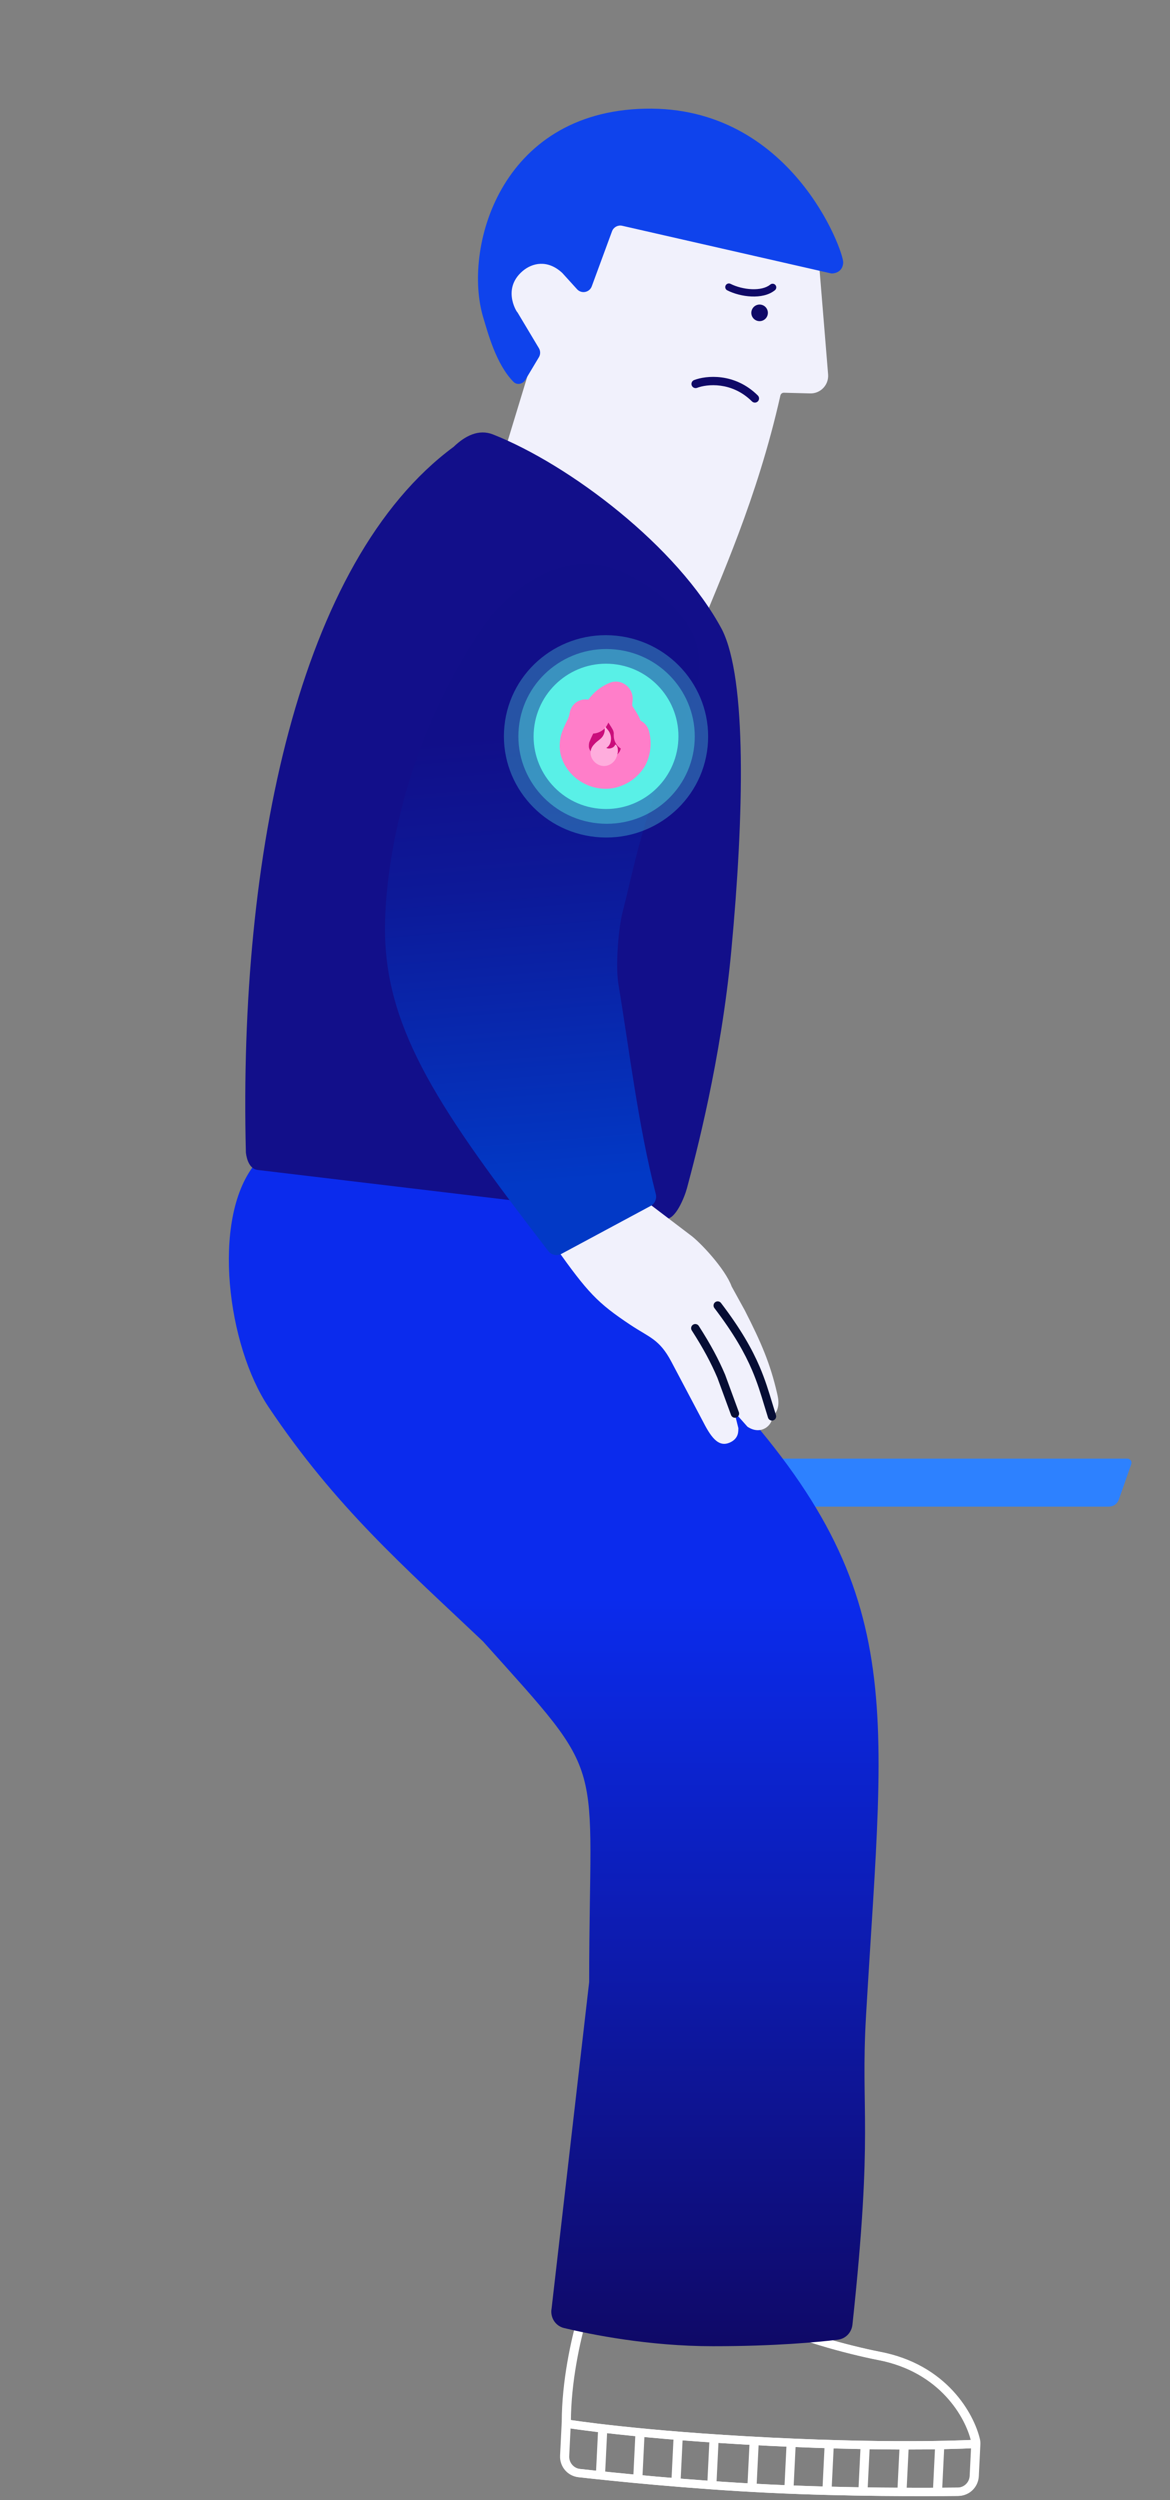<svg width="562" height="1200" viewBox="0 0 562 1200" fill="none" xmlns="http://www.w3.org/2000/svg">
<rect x="0" y="0" width="562" height="1200" fill="#808080" stroke="none"/>
<path fill-rule="evenodd" clip-rule="evenodd" d="M353.529 1106.9C358.076 1107.6 362.746 1108.81 365.763 1110.48C381.437 1119.13 407.996 1126 422.375 1128.84C454.369 1134.91 467.462 1158.59 470.31 1170.82C470.508 1171.66 470.557 1172.5 470.517 1173.3L469.766 1188.57C469.509 1193.8 465.274 1197.97 460.003 1198.03C444.6 1198.2 407.428 1198.36 369.271 1196.53C330.984 1194.7 293.296 1190.77 277.803 1189.04C272.569 1188.46 268.773 1183.9 269.03 1178.67L269.827 1162.46C269.87 1142.9 274.306 1122.92 277.684 1111.33C279.038 1106.68 283.618 1103.99 288.255 1104.54C314.658 1107.71 331.134 1107.63 340.858 1106.38C344.182 1105.95 348.958 1106.2 353.529 1106.9ZM352.92 1110.85C348.533 1110.18 344.171 1109.98 341.368 1110.34C331.178 1111.66 314.333 1111.7 287.779 1108.51C284.914 1108.17 282.281 1109.84 281.521 1112.45C278.198 1123.85 273.859 1143.45 273.823 1162.52L273.823 1162.57L273.022 1178.87C272.866 1182.02 275.146 1184.72 278.246 1185.07C293.707 1186.79 331.298 1190.71 369.462 1192.53C407.504 1194.36 444.586 1194.2 459.957 1194.03C463.081 1193.99 465.619 1191.53 465.775 1188.37L466.525 1173.1C466.55 1172.6 466.516 1172.14 466.418 1171.72C463.844 1160.68 451.729 1138.47 421.624 1132.77L421.608 1132.77C407.171 1129.91 380.086 1122.95 363.832 1113.98C361.44 1112.66 357.331 1111.54 352.92 1110.85Z" fill="white"/>
<path fill-rule="evenodd" clip-rule="evenodd" d="M468.407 1171.05L468.529 1173.04C468.651 1175.04 468.65 1175.04 468.65 1175.04L468.622 1175.04L468.542 1175.05L468.231 1175.06C467.955 1175.08 467.545 1175.1 467.001 1175.13C465.914 1175.18 464.293 1175.25 462.15 1175.32C457.864 1175.48 451.49 1175.64 443.121 1175.71C426.385 1175.85 401.67 1175.59 369.727 1174.01C337.783 1172.43 313.324 1170.26 296.842 1168.49C288.601 1167.6 282.354 1166.81 278.163 1166.24C276.068 1165.96 274.487 1165.73 273.427 1165.57C272.897 1165.49 272.498 1165.43 272.23 1165.39L271.926 1165.34L271.849 1165.33L271.823 1165.33C271.823 1165.33 271.821 1165.33 272.141 1163.35L272.461 1161.38L272.483 1161.38L272.554 1161.39L272.844 1161.44C273.104 1161.48 273.494 1161.54 274.015 1161.62C275.058 1161.77 276.622 1162 278.699 1162.28C282.854 1162.84 289.065 1163.63 297.269 1164.51C313.677 1166.28 338.06 1168.44 369.924 1170.02C401.787 1171.59 426.425 1171.85 443.088 1171.71C451.42 1171.64 457.758 1171.48 462.009 1171.33C464.135 1171.25 465.738 1171.18 466.809 1171.13C467.344 1171.1 467.745 1171.08 468.012 1171.07L468.311 1171.05L468.385 1171.05L468.407 1171.05Z" fill="white"/>
<path fill-rule="evenodd" clip-rule="evenodd" d="M286.249 1187.49L287.374 1164.61L291.366 1164.81L290.241 1187.68L286.249 1187.49Z" fill="white"/>
<path fill-rule="evenodd" clip-rule="evenodd" d="M359.025 1193.23L360.15 1170.36L364.142 1170.56L363.017 1193.43L359.025 1193.23Z" fill="white"/>
<path fill-rule="evenodd" clip-rule="evenodd" d="M304.15 1189.81L305.275 1166.94L309.267 1167.14L308.142 1190.01L304.15 1189.81Z" fill="white"/>
<path fill-rule="evenodd" clip-rule="evenodd" d="M376.786 1194.11L377.911 1171.24L381.903 1171.43L380.778 1194.31L376.786 1194.11Z" fill="white"/>
<path fill-rule="evenodd" clip-rule="evenodd" d="M322.488 1191.43L323.613 1168.56L327.605 1168.76L326.48 1191.63L322.488 1191.43Z" fill="white"/>
<path fill-rule="evenodd" clip-rule="evenodd" d="M395.055 1195.01L396.18 1172.14L400.172 1172.34L399.047 1195.21L395.055 1195.01Z" fill="white"/>
<path fill-rule="evenodd" clip-rule="evenodd" d="M431.028 1196.2L432.153 1173.33L436.145 1173.52L435.02 1196.4L431.028 1196.2Z" fill="white"/>
<path fill-rule="evenodd" clip-rule="evenodd" d="M339.741 1192.28L340.866 1169.41L344.858 1169.61L343.733 1192.48L339.741 1192.28Z" fill="white"/>
<path fill-rule="evenodd" clip-rule="evenodd" d="M412.309 1195.86L413.434 1172.99L417.425 1173.19L416.3 1196.06L412.309 1195.86Z" fill="white"/>
<path fill-rule="evenodd" clip-rule="evenodd" d="M448.13 1195.47L449.255 1172.6L453.247 1172.8L452.122 1195.67L448.13 1195.47Z" fill="white"/>
<path fill-rule="evenodd" clip-rule="evenodd" d="M353.924 1106.9C358.471 1107.6 363.141 1108.81 366.158 1110.48C381.833 1119.13 408.391 1126 422.771 1128.84C454.764 1134.91 467.858 1158.59 470.706 1170.82C470.903 1171.66 470.952 1172.5 470.913 1173.3L470.162 1188.57C469.905 1193.8 465.67 1197.97 460.399 1198.03C444.995 1198.2 407.824 1198.36 369.667 1196.53C331.379 1194.7 293.692 1190.77 278.199 1189.04C272.965 1188.46 269.168 1183.9 269.425 1178.67L270.222 1162.46C270.266 1142.9 274.701 1122.92 278.079 1111.33C279.434 1106.68 284.013 1103.99 288.65 1104.54C315.053 1107.71 331.529 1107.63 341.253 1106.38C344.577 1105.95 349.353 1106.2 353.924 1106.9ZM353.315 1110.85C348.928 1110.18 344.566 1109.98 341.763 1110.34C331.573 1111.66 314.728 1111.7 288.175 1108.51C285.309 1108.17 282.677 1109.84 281.916 1112.45C278.594 1123.85 274.254 1143.45 274.219 1162.52L274.219 1162.57L273.417 1178.87C273.262 1182.02 275.541 1184.72 278.641 1185.07C294.103 1186.79 331.694 1190.71 369.857 1192.53C407.9 1194.36 444.982 1194.2 460.353 1194.03C463.476 1193.99 466.015 1191.53 466.17 1188.37L466.921 1173.1C466.946 1172.6 466.911 1172.14 466.814 1171.72C464.239 1160.68 452.124 1138.47 422.02 1132.77L422.003 1132.77C407.567 1129.91 380.481 1122.95 364.228 1113.98C361.836 1112.66 357.727 1111.54 353.315 1110.85Z" fill="white"/>
<path fill-rule="evenodd" clip-rule="evenodd" d="M468.803 1171.05L468.925 1173.04C469.046 1175.04 469.046 1175.04 469.045 1175.04L469.018 1175.04L468.938 1175.05L468.626 1175.06C468.351 1175.08 467.941 1175.1 467.397 1175.13C466.309 1175.18 464.688 1175.25 462.545 1175.32C458.259 1175.48 451.885 1175.64 443.517 1175.71C426.78 1175.85 402.066 1175.59 370.122 1174.01C338.179 1172.43 313.719 1170.26 297.237 1168.49C288.996 1167.6 282.749 1166.81 278.559 1166.24C276.463 1165.96 274.882 1165.73 273.823 1165.57C273.293 1165.49 272.893 1165.43 272.625 1165.39L272.322 1165.34L272.244 1165.33L272.219 1165.33C272.218 1165.33 272.216 1165.33 272.536 1163.35L272.857 1161.38L272.878 1161.38L272.949 1161.39L273.24 1161.44C273.499 1161.48 273.89 1161.54 274.411 1161.62C275.453 1161.77 277.017 1162 279.095 1162.28C283.25 1162.84 289.46 1163.63 297.664 1164.51C314.073 1166.28 338.455 1168.44 370.319 1170.02C402.183 1171.59 426.82 1171.85 443.484 1171.71C451.815 1171.64 458.154 1171.48 462.405 1171.33C464.53 1171.25 466.134 1171.18 467.204 1171.13C467.739 1171.1 468.141 1171.08 468.408 1171.07L468.707 1171.05L468.78 1171.05L468.803 1171.05Z" fill="white"/>
<path fill-rule="evenodd" clip-rule="evenodd" d="M286.644 1187.49L287.77 1164.61L291.761 1164.81L290.636 1187.68L286.644 1187.49Z" fill="white"/>
<path fill-rule="evenodd" clip-rule="evenodd" d="M359.421 1193.23L360.546 1170.36L364.538 1170.56L363.413 1193.43L359.421 1193.23Z" fill="white"/>
<path fill-rule="evenodd" clip-rule="evenodd" d="M304.546 1189.81L305.671 1166.94L309.663 1167.14L308.538 1190.01L304.546 1189.81Z" fill="white"/>
<path fill-rule="evenodd" clip-rule="evenodd" d="M377.182 1194.11L378.307 1171.24L382.299 1171.43L381.173 1194.31L377.182 1194.11Z" fill="white"/>
<path fill-rule="evenodd" clip-rule="evenodd" d="M322.884 1191.43L324.009 1168.56L328.001 1168.76L326.876 1191.63L322.884 1191.43Z" fill="white"/>
<path fill-rule="evenodd" clip-rule="evenodd" d="M395.45 1195.01L396.575 1172.14L400.567 1172.34L399.442 1195.21L395.45 1195.01Z" fill="white"/>
<path fill-rule="evenodd" clip-rule="evenodd" d="M431.424 1196.2L432.549 1173.33L436.541 1173.52L435.416 1196.4L431.424 1196.2Z" fill="white"/>
<path fill-rule="evenodd" clip-rule="evenodd" d="M340.137 1192.28L341.262 1169.41L345.254 1169.61L344.128 1192.48L340.137 1192.28Z" fill="white"/>
<path fill-rule="evenodd" clip-rule="evenodd" d="M412.704 1195.86L413.829 1172.99L417.821 1173.19L416.696 1196.06L412.704 1195.86Z" fill="white"/>
<path fill-rule="evenodd" clip-rule="evenodd" d="M448.525 1195.47L449.65 1172.6L453.642 1172.8L452.517 1195.67L448.525 1195.47Z" fill="white"/>
<path d="M359.703 702.791C359.247 701.491 360.212 700.129 361.59 700.129H541.501C542.88 700.129 543.845 701.491 543.388 702.791L537.412 719.816C536.708 721.82 534.817 723.16 532.694 723.16H370.398C368.275 723.16 366.383 721.82 365.68 719.816L359.703 702.791Z" fill="#2D81FF"/>
<path d="M416 967.363C425 812.363 437.5 760.363 340.5 658.863C308.711 625.6 320 602.863 320 584.363L122 559.363C101.5 585.863 109.295 645.963 129 675.363C161.194 723.398 194 751.863 232 787.863C293 855.863 283 840.363 283 951.363L264.955 1108.03C264.167 1112.29 266.72 1116.43 270.93 1117.44C283.677 1120.5 311.483 1126.17 342.47 1126.17C372.167 1126.17 392.772 1124.22 402.466 1123.04C406.215 1122.59 409.062 1119.58 409.465 1115.82C419.624 1021.03 413.274 1014.3 416 967.363Z" fill="url(#paint0_linear_1215:4300)"/>
<path d="M293.12 93.306L391.363 115.798C392.079 115.962 392.606 116.571 392.666 117.304L397.773 179.706C398.183 184.714 394.158 188.974 389.141 188.84L376.549 188.506C375.741 188.485 375.03 189.047 374.853 189.836C363.636 239.823 345.627 278.417 335.874 303.209C335.315 304.631 333.282 304.676 332.633 303.294C323.977 284.846 299.724 246.803 244.56 213.866C243.892 213.468 243.569 212.657 243.796 211.912L256.213 171.154C256.352 170.698 256.292 170.206 256.049 169.797L241.703 148.335C241.46 147.927 241.4 147.434 241.539 146.979L261.58 88.06C261.836 87.22 262.693 86.716 263.551 86.901L293.12 93.306Z" fill="#F1F1FC"/>
<path d="M398.927 131.174L298.869 108.369C296.804 107.898 294.709 109.036 293.976 111.027L284.249 137.44C283.154 140.413 279.301 141.166 277.175 138.823L270.087 131.013C262.953 124.397 255.597 126.247 251.072 130.08C240.329 139.182 249.304 151.353 248.461 149.757L248.213 149.343C248.332 149.529 248.413 149.666 248.461 149.757L258.857 167.127C259.656 168.463 259.656 170.131 258.855 171.468L252.363 182.305C251.11 184.396 248.334 184.999 246.626 183.263C238.261 174.765 234.35 159.744 232.133 152.428C222.283 119.92 239.682 53.71 309.814 52.166C379.945 50.623 405.306 120.593 405.026 126.061C404.816 130.16 401.558 131.218 399.651 131.26C399.407 131.265 399.165 131.228 398.927 131.174Z" fill="#0F43EC"/>
<path d="M368.671 151.329C368.029 153.434 365.805 154.622 363.704 153.981C361.602 153.341 360.418 151.115 361.059 149.01C361.701 146.905 363.925 145.717 366.026 146.358C368.128 146.998 369.312 149.224 368.671 151.329Z" fill="#0F0967"/>
<path d="M346.817 302.204C325.437 262.16 273.358 222.954 236.796 208.527C229.896 205.804 223.316 209.263 217.932 214.45C143.5 269.364 114.5 410.363 118.108 553.284C118.578 557.028 120.071 561.113 123.81 561.575L319.783 584.993C324.402 585.564 328.799 574.743 330 570.238L330.174 569.586C334.041 555.093 346.326 509.049 351.25 456.613C357.404 391.071 358.798 325.991 346.817 302.204Z" fill="#120F8A"/>
<path d="M331.322 592.597L299.567 568.477L266.731 598.513C282.393 620.518 286.928 625.358 302.81 635.929C311.985 642.035 316.712 642.734 322.457 653.564L337.938 682.831C342.112 691.019 345.623 694.492 350.381 692.493C355.139 690.495 354.579 686.643 354.67 685.5L352.706 677.686L359.032 684.814C365.576 689.199 371.155 683.981 370.892 680.126C375.006 676.474 373.917 671.6 373.31 668.952C369.974 654.392 365.536 644.217 357.776 629.005L351.44 617.502C348.429 609.131 336.218 596.038 331.322 592.597Z" fill="#F1F1FC"/>
<path fill-rule="evenodd" clip-rule="evenodd" d="M343.524 625.05C344.403 624.38 345.657 624.548 346.326 625.426C355.884 637.961 361.278 647.58 364.896 656.039C367.583 662.321 369.289 667.976 370.979 673.575C371.55 675.467 372.119 677.352 372.724 679.253C373.058 680.305 372.476 681.43 371.424 681.765C370.372 682.1 369.247 681.519 368.913 680.467C368.275 678.459 367.686 676.509 367.104 674.581C365.431 669.037 363.811 663.674 361.22 657.614C357.75 649.503 352.536 640.167 343.146 627.852C342.477 626.974 342.646 625.72 343.524 625.05Z" fill="#060D34"/>
<path fill-rule="evenodd" clip-rule="evenodd" d="M332.894 635.842C333.823 635.245 335.06 635.514 335.656 636.443C341.507 645.558 345.157 652.469 348.287 659.798C348.301 659.83 348.314 659.862 348.326 659.894L354.908 677.833C355.288 678.87 354.756 680.019 353.719 680.4C352.683 680.781 351.534 680.25 351.154 679.213L344.59 661.323C341.565 654.247 338.028 647.543 332.291 638.605C331.694 637.676 331.965 636.439 332.894 635.842Z" fill="#060D34"/>
<path d="M299.08 437.709C304.276 417.681 308.518 392.102 326.062 351.13C338.288 326.497 346.539 301.488 304.154 277.18C270.246 257.734 241.305 287.391 232.222 300.648C192.429 358.724 184.681 419.903 184.937 447.194C185.387 495.126 212.073 533.944 263.349 600.473C264.842 602.41 267.534 603.002 269.688 601.845L312.523 578.839C314.567 577.742 315.584 575.385 315.009 573.138C306.44 539.623 302.309 504.02 297.046 472.374C295.605 463.708 297.008 445.695 299.08 437.709Z" fill="url(#paint1_linear_1215:4300)"/>
<path d="M372.236 139.292C372.985 138.681 373.098 137.579 372.487 136.83C371.877 136.081 370.774 135.968 370.025 136.579L372.236 139.292ZM350.905 136.243C350.042 135.808 348.99 136.155 348.555 137.018C348.12 137.881 348.467 138.933 349.33 139.368L350.905 136.243ZM370.025 136.579C367.984 138.242 364.759 138.964 361.095 138.811C357.472 138.66 353.722 137.662 350.905 136.243L349.33 139.368C352.607 141.02 356.847 142.137 360.949 142.308C365.011 142.478 369.246 141.729 372.236 139.292L370.025 136.579Z" fill="#0F0967"/>
<path fill-rule="evenodd" clip-rule="evenodd" d="M364.028 192.66C363.251 193.444 361.986 193.45 361.201 192.673C351.488 183.043 339.491 184.366 334.85 186.158C333.82 186.555 332.663 186.042 332.266 185.012C331.868 183.981 332.38 182.824 333.41 182.426C339.065 180.243 352.873 178.786 364.014 189.832C364.798 190.609 364.804 191.875 364.028 192.66Z" fill="#0F0967"/>
<ellipse cx="291.099" cy="353.444" rx="49.054" ry="48.559" transform="rotate(5.857 291.099 353.444)" fill="#59F0E7" fill-opacity="0.3"/>
<ellipse cx="291.362" cy="353.47" rx="42.365" ry="41.937" transform="rotate(5.857 291.362 353.47)" fill="#59F0E7" fill-opacity="0.4"/>
<ellipse cx="291.098" cy="353.444" rx="34.784" ry="34.874" transform="rotate(5.857 291.098 353.444)" fill="#59F0E7"/>
<mask id="path-40-outside-1_1215:4300" maskUnits="userSpaceOnUse" x="265.829" y="323.892" width="50.174" height="57.316" fill="black">
<rect fill="white" x="265.829" y="323.892" width="50.174" height="57.316"/>
<path d="M301.351 349.018C302.047 351.36 301.754 352.396 301.804 353.083C301.819 353.288 301.992 353.512 302.197 353.487C302.255 353.48 302.305 353.446 302.358 353.42C302.644 353.279 302.932 352.96 303.195 352.583C303.687 351.879 304.746 351.898 304.969 352.728C305.969 356.454 305.56 360.543 303.921 363.849C303.039 365.413 300.477 369.285 294.94 370.992C293.259 371.63 288.719 372.321 284.011 369.974C279.302 367.63 277.118 363.788 276.339 361.33C276.025 360.367 275.521 358.248 276.152 355.108C276.422 353.481 278.496 349.352 278.752 348.861C279.809 346.803 280.327 344.724 280.54 343.382C280.63 342.816 281.095 342.538 281.556 342.877C281.83 343.079 282.127 343.315 282.391 343.548C282.836 343.961 283.205 344.333 283.527 344.7C284.09 345.343 285.243 345.246 285.596 344.467C286.609 342.235 287.839 340.288 289.284 338.673C291.021 336.669 293.213 335.154 295.502 334.239C296.272 333.931 297.045 334.755 296.907 335.573C296.689 336.869 296.585 338.64 296.887 340.694C296.897 340.763 296.915 340.831 296.94 340.896C297.352 341.935 298.049 342.908 298.65 343.872C298.924 344.211 299.086 344.641 299.361 344.979C300.773 347.295 301.018 347.894 301.351 349.018Z"/>
</mask>
<path d="M301.351 349.018C302.047 351.36 301.754 352.396 301.804 353.083C301.819 353.288 301.992 353.512 302.197 353.487C302.255 353.48 302.305 353.446 302.358 353.42C302.644 353.279 302.932 352.96 303.195 352.583C303.687 351.879 304.746 351.898 304.969 352.728C305.969 356.454 305.56 360.543 303.921 363.849C303.039 365.413 300.477 369.285 294.94 370.992C293.259 371.63 288.719 372.321 284.011 369.974C279.302 367.63 277.118 363.788 276.339 361.33C276.025 360.367 275.521 358.248 276.152 355.108C276.422 353.481 278.496 349.352 278.752 348.861C279.809 346.803 280.327 344.724 280.54 343.382C280.63 342.816 281.095 342.538 281.556 342.877C281.83 343.079 282.127 343.315 282.391 343.548C282.836 343.961 283.205 344.333 283.527 344.7C284.09 345.343 285.243 345.246 285.596 344.467C286.609 342.235 287.839 340.288 289.284 338.673C291.021 336.669 293.213 335.154 295.502 334.239C296.272 333.931 297.045 334.755 296.907 335.573C296.689 336.869 296.585 338.64 296.887 340.694C296.897 340.763 296.915 340.831 296.94 340.896C297.352 341.935 298.049 342.908 298.65 343.872C298.924 344.211 299.086 344.641 299.361 344.979C300.773 347.295 301.018 347.894 301.351 349.018Z" fill="#CA0D7B"/>
<path d="M301.804 353.083L308.786 352.576L308.786 352.576L301.804 353.083ZM301.351 349.018L294.641 351.01L294.641 351.01L301.351 349.018ZM299.361 344.979L305.337 341.335L305.092 340.933L304.796 340.567L299.361 344.979ZM298.65 343.872L292.71 347.576L292.94 347.946L293.215 348.284L298.65 343.872ZM296.94 340.896L290.432 343.473L290.432 343.473L296.94 340.896ZM295.502 334.239L292.905 327.739L292.905 327.739L295.502 334.239ZM289.284 338.673L294.501 343.34L294.538 343.299L294.573 343.258L289.284 338.673ZM285.596 344.467L291.972 347.358L291.972 347.358L285.596 344.467ZM283.527 344.7L278.26 349.312L278.26 349.312L283.527 344.7ZM282.391 343.548L287.147 338.412L287.087 338.357L287.026 338.303L282.391 343.548ZM281.556 342.877L277.409 348.516L277.409 348.516L281.556 342.877ZM278.752 348.861L284.955 352.105L284.968 352.082L284.98 352.058L278.752 348.861ZM276.152 355.108L283.015 356.488L283.038 356.371L283.058 356.254L276.152 355.108ZM276.339 361.33L283.012 359.215L283.003 359.188L282.994 359.161L276.339 361.33ZM284.011 369.974L287.133 363.709L287.13 363.707L284.011 369.974ZM294.94 370.992L292.878 364.302L292.664 364.368L292.454 364.448L294.94 370.992ZM303.921 363.849L310.018 367.289L310.11 367.126L310.193 366.958L303.921 363.849ZM304.969 352.728L311.73 350.913L311.73 350.913L304.969 352.728ZM280.54 343.382L273.627 342.284L273.627 342.284L280.54 343.382ZM296.907 335.573L290.004 334.411L290.004 334.411L296.907 335.573ZM296.887 340.694L303.812 339.676L303.812 339.675L296.887 340.694ZM303.195 352.583L297.456 348.576L297.456 348.576L303.195 352.583ZM302.358 353.42L299.275 347.135L299.275 347.135L302.358 353.42ZM302.197 353.487L303.022 360.439L303.022 360.439L302.197 353.487ZM308.786 352.576C308.809 352.893 308.788 353.16 308.804 352.777C308.815 352.523 308.835 352.041 308.816 351.451C308.777 350.201 308.577 348.761 308.062 347.025L294.641 351.01C294.821 351.617 294.823 351.866 294.823 351.891C294.825 351.939 294.825 351.991 294.816 352.198C294.813 352.279 294.804 352.479 294.8 352.675C294.796 352.883 294.795 353.208 294.823 353.59L308.786 352.576ZM308.062 347.025C307.483 345.075 306.895 343.889 305.337 341.335L293.385 348.624C294.075 349.755 294.335 350.236 294.455 350.485C294.51 350.598 294.531 350.638 294.641 351.01L308.062 347.025ZM304.796 340.567C304.967 340.779 305.074 340.946 305.112 341.007C305.143 341.056 305.158 341.084 305.091 340.967C305.049 340.892 304.924 340.671 304.778 340.437C304.623 340.189 304.393 339.841 304.084 339.461L293.215 348.284C293.043 348.073 292.937 347.906 292.898 347.844C292.868 347.796 292.853 347.767 292.919 347.884C292.962 347.959 293.086 348.18 293.233 348.415C293.387 348.663 293.617 349.011 293.926 349.391L304.796 340.567ZM304.589 340.169C304.406 339.875 304.215 339.58 304.075 339.361C303.92 339.121 303.804 338.939 303.702 338.771C303.49 338.422 303.443 338.305 303.449 338.319L290.432 343.473C291.152 345.292 292.456 347.169 292.71 347.576L304.589 340.169ZM292.905 327.739C289.602 329.058 286.48 331.22 283.995 334.088L294.573 343.258C295.562 342.117 296.824 341.249 298.099 340.739L292.905 327.739ZM284.067 334.006C282.077 336.23 280.479 338.802 279.221 341.576L291.972 347.358C292.738 345.668 293.602 344.345 294.501 343.34L284.067 334.006ZM288.793 340.089C288.267 339.488 287.715 338.938 287.147 338.412L277.635 348.685C277.957 348.983 278.144 349.178 278.26 349.312L288.793 340.089ZM287.026 338.303C286.589 337.917 286.127 337.55 285.704 337.238L277.409 348.516C277.533 348.608 277.665 348.714 277.756 348.794L287.026 338.303ZM272.549 345.617C272.362 345.976 271.719 347.254 271.075 348.684C270.577 349.79 269.558 352.084 269.247 353.962L283.058 356.254C283.02 356.479 282.986 356.567 283.021 356.453C283.048 356.366 283.099 356.215 283.182 355.996C283.349 355.555 283.579 355.012 283.84 354.433C284.096 353.865 284.356 353.318 284.568 352.882C284.674 352.666 284.765 352.482 284.835 352.342C284.87 352.272 284.899 352.215 284.921 352.172C284.932 352.151 284.94 352.134 284.947 352.122C284.953 352.109 284.956 352.104 284.955 352.105L272.549 345.617ZM269.29 353.728C268.376 358.269 269.073 361.625 269.683 363.499L282.994 359.161C282.978 359.11 282.665 358.227 283.015 356.488L269.29 353.728ZM269.666 363.445C270.891 367.309 274.14 372.88 280.891 376.241L287.13 363.707C284.463 362.38 283.345 360.267 283.012 359.215L269.666 363.445ZM297.001 377.681C304.969 375.226 308.713 369.602 310.018 367.289L297.825 360.41C297.365 361.224 295.984 363.345 292.878 364.302L297.001 377.681ZM310.193 366.958C312.604 362.093 313.162 356.251 311.73 350.913L298.208 354.542C298.776 356.656 298.516 358.992 297.65 360.741L310.193 366.958ZM292.454 364.448C292.558 364.409 291.911 364.628 290.759 364.604C289.695 364.582 288.427 364.354 287.133 363.709L280.888 376.239C287.597 379.583 294.198 378.761 297.425 377.536L292.454 364.448ZM273.627 342.284C273.499 343.09 273.163 344.422 272.525 345.665L284.98 352.058C286.454 349.185 287.155 346.357 287.453 344.48L273.627 342.284ZM290.004 334.411C289.677 336.355 289.543 338.866 289.962 341.713L303.812 339.675C303.627 338.414 303.701 337.382 303.81 336.735L290.004 334.411ZM297.456 348.576C297.464 348.564 297.565 348.417 297.77 348.207C297.94 348.032 298.437 347.546 299.275 347.135L305.44 359.705C307.434 358.727 308.576 357.104 308.934 356.591L297.456 348.576ZM279.221 341.576C280.269 339.265 282.364 338.314 283.926 338.153C285.451 337.997 287.375 338.469 288.793 340.089L278.26 349.312C280.242 351.575 283.024 352.32 285.355 352.08C287.722 351.837 290.57 350.448 291.972 347.358L279.221 341.576ZM298.099 340.739C295.346 341.839 292.868 340.695 291.618 339.456C290.445 338.294 289.657 336.475 290.004 334.411L303.81 336.735C304.295 333.853 303.189 331.212 301.472 329.511C299.677 327.733 296.428 326.331 292.905 327.739L298.099 340.739ZM301.372 346.536C304.209 346.199 306.206 347.66 307.13 348.686C308.051 349.708 308.675 351.053 308.786 352.576L294.823 353.59C294.948 355.318 295.667 356.878 296.728 358.056C297.794 359.239 299.98 360.8 303.022 360.439L301.372 346.536ZM303.449 338.319C303.637 338.794 303.75 339.253 303.812 339.676L289.962 341.713C290.044 342.273 290.193 342.868 290.432 343.473L303.449 338.319ZM303.022 360.439C304.164 360.303 304.997 359.922 305.333 359.759C305.425 359.715 305.5 359.676 305.549 359.651C305.594 359.627 305.633 359.606 305.637 359.604C305.676 359.583 305.568 359.642 305.44 359.705L299.275 347.135C299.188 347.178 299.118 347.214 299.074 347.237C299.052 347.249 299.034 347.259 299.022 347.265C299.011 347.271 299 347.277 299 347.277C298.971 347.293 299.085 347.23 299.225 347.162C299.509 347.025 300.288 346.665 301.371 346.536L303.022 360.439ZM285.704 337.238C283.692 335.758 280.588 335.042 277.638 336.601C275.01 337.99 273.919 340.445 273.627 342.284L287.453 344.48C287.251 345.753 286.437 347.786 284.179 348.979C281.6 350.342 278.96 349.657 277.409 348.516L285.704 337.238ZM311.73 350.913C310.77 347.335 307.688 345.271 304.586 345.092C301.764 344.929 299.069 346.266 297.456 348.576L308.934 356.591C307.813 358.197 305.894 359.191 303.78 359.069C301.386 358.931 298.946 357.291 298.208 354.542L311.73 350.913Z" fill="#FF7EC9" mask="url(#path-40-outside-1_1215:4300)"/>
<path d="M294.105 366.218C292.847 367.245 291.224 367.821 289.513 367.646C284.87 367.169 281.432 361.369 285.387 357.318C286.981 355.419 288.938 354.794 289.889 352.746C290.299 351.963 290.489 350.909 290.475 350.247C290.419 349.994 290.429 349.087 290.438 349.006C290.446 348.924 290.446 348.924 290.528 348.932L290.617 348.859C290.699 348.867 290.699 348.867 290.78 348.876C290.927 349.056 291.073 349.236 291.219 349.416C291.511 349.776 291.877 350.226 292.169 350.586C292.9 351.487 293.49 352.95 293.494 354.519C293.456 356.496 292.8 358.079 291.224 358.99C291.851 359.302 292.503 359.369 293.261 359.199C294.443 358.908 295.162 358.321 295.499 357.448C295.499 357.448 295.507 357.366 295.588 357.375L295.67 357.383C296.296 357.695 296.929 358.75 296.776 361.045C296.437 362.744 295.992 364.679 294.105 366.218Z" fill="#FFADDD"/>
<defs>
<linearGradient id="paint0_linear_1215:4300" x1="217.963" y1="767.026" x2="217.963" y2="1126.17" gradientUnits="userSpaceOnUse">
<stop stop-color="#0B2BED"/>
<stop offset="1" stop-color="#0F0967"/>
</linearGradient>
<linearGradient id="paint1_linear_1215:4300" x1="331.636" y1="345.523" x2="349.226" y2="560.786" gradientUnits="userSpaceOnUse">
<stop stop-color="#110F89"/>
<stop offset="0.335" stop-color="#0D1998"/>
<stop offset="1" stop-color="#0239C6"/>
</linearGradient>
</defs>
</svg>
